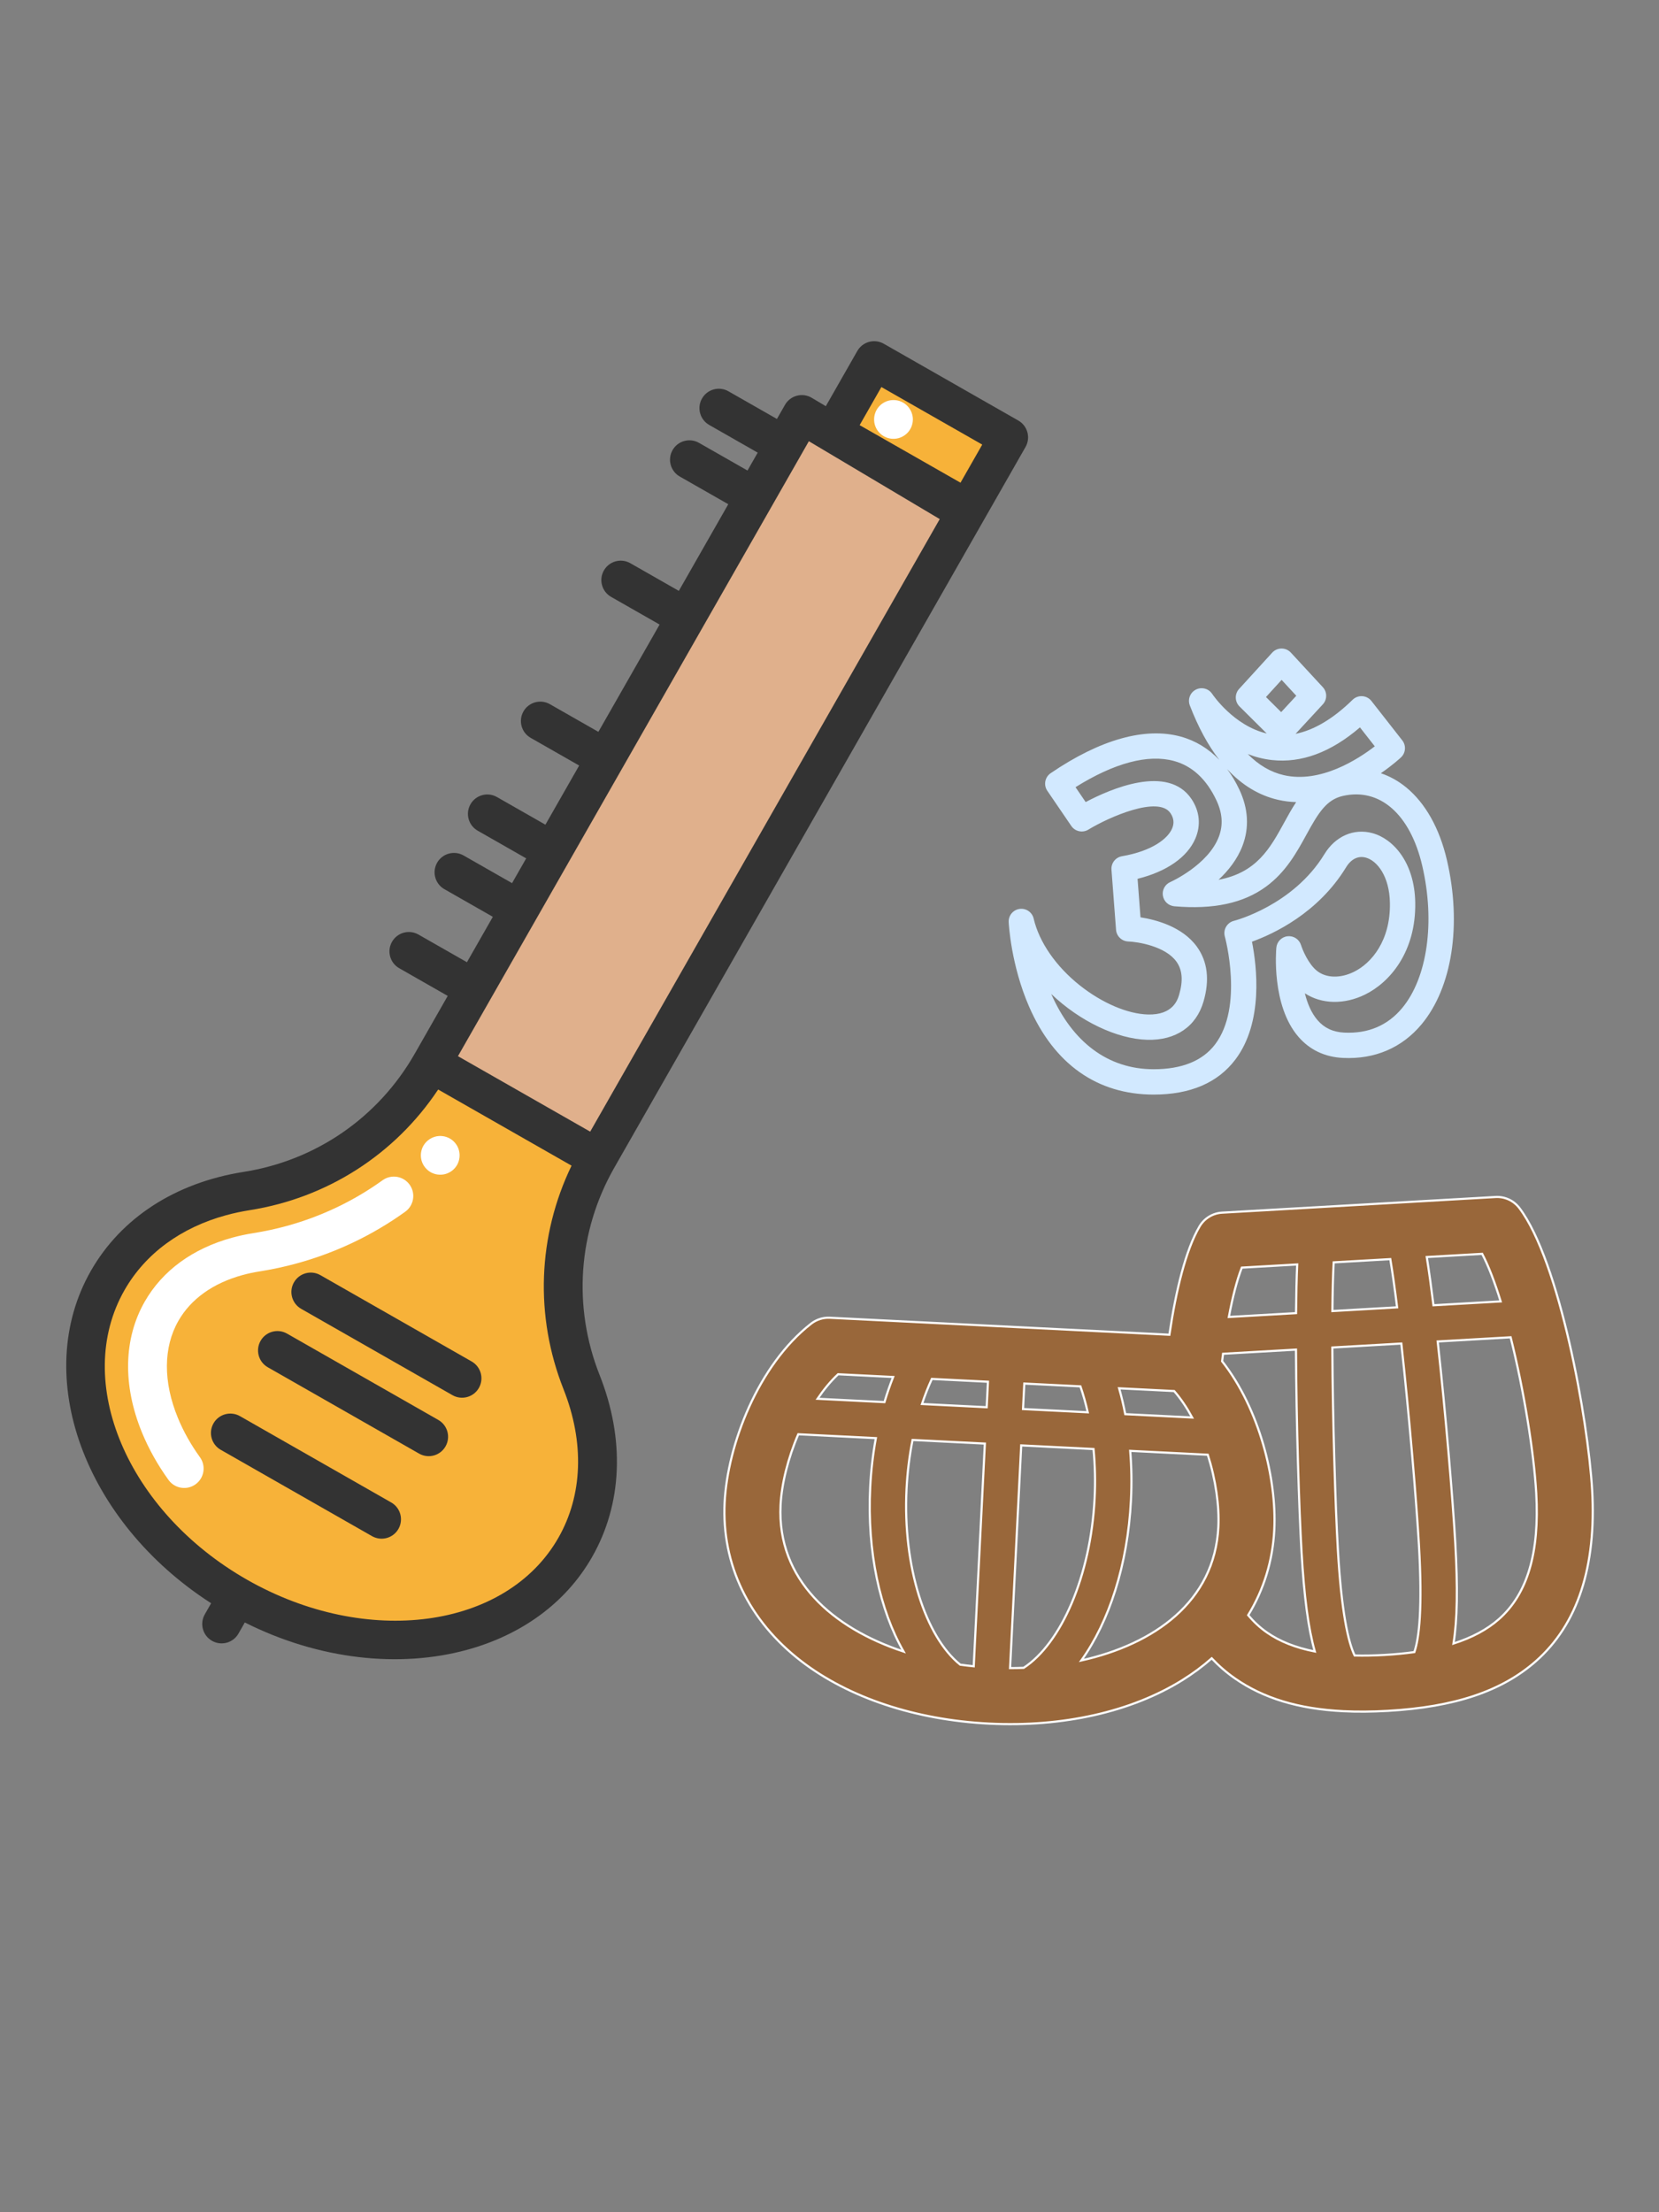 <?xml version="1.0" encoding="utf-8"?>
<!-- Generator: Adobe Illustrator 16.0.4, SVG Export Plug-In . SVG Version: 6.00 Build 0)  -->
<!DOCTYPE svg PUBLIC "-//W3C//DTD SVG 1.1//EN" "http://www.w3.org/Graphics/SVG/1.1/DTD/svg11.dtd">
<svg version="1.1" id="Layer_1" xmlns="http://www.w3.org/2000/svg" xmlns:xlink="http://www.w3.org/1999/xlink" x="0px" y="0px"
	 width="768px" height="1024px" viewBox="0 0 768 1024" enable-background="new 0 0 768 1024" xml:space="preserve">
<rect x="0" y="0" width="768" height="1024" fill="#808080" stroke="none"/>
<rect x="407.201" y="165.443" transform="matrix(0.496 -0.869 0.869 0.496 40.178 471.777)" fill="#F7B239" width="38.259" height="71.697"/>
<polygon fill="#E0B08C" points="371.176,191.842 447.187,237.072 276.561,536.058 199.756,492.238 219.499,457.641 240.393,421.03 
	255.834,393.972 280.348,351 317.593,285.756 349.377,230.041 363.011,206.169 "/>
<path fill="#F7B239" d="M199.756,492.238l76.805,43.82c-18.066,31.661-20.764,69.81-7.343,103.704
	c10.327,26.067,10.171,53.55-2.922,76.491c-26.63,46.666-96.665,56.841-156.438,22.728c-59.775-34.112-86.64-99.585-60.021-146.243
	c13.092-22.945,36.675-37.061,64.38-41.44C150.212,545.613,181.689,523.896,199.756,492.238z"/>
<g>
	<path fill="#FFFFFF" d="M87.648,688.439c-3.506,0.958-7.393-0.283-9.646-3.409c-5.038-6.98-9.172-14.368-12.286-21.961
		c-8.978-21.876-8.525-43.377,1.269-60.547c8.204-14.378,22.239-24.626,40.583-29.642c3.128-0.857,6.4-1.555,9.725-2.081
		c5.155-0.816,10.302-1.921,15.3-3.287c16.082-4.396,31.057-11.526,44.512-21.196c4.025-2.889,9.632-1.973,12.527,2.054
		c2.891,4.023,1.975,9.631-2.051,12.523c-15.197,10.918-32.106,18.972-50.254,23.934c-5.633,1.538-11.429,2.784-17.229,3.7
		c-2.676,0.422-5.3,0.983-7.796,1.665c-13.654,3.733-23.933,11.073-29.727,21.226c-6.997,12.261-7.087,28.185-0.254,44.835
		c2.581,6.287,6.025,12.439,10.241,18.274c2.9,4.021,1.992,9.631-2.03,12.529C89.633,687.705,88.656,688.164,87.648,688.439z"/>
	<path fill="#FFFFFF" d="M206.159,543.443c-2.273,0.62-4.753,0.308-6.808-0.854c-0.515-0.295-0.992-0.633-1.437-1.033
		c-0.439-0.378-0.842-0.812-1.203-1.272s-0.672-0.961-0.938-1.481c-0.271-0.533-0.481-1.084-0.636-1.649
		c-0.155-0.566-0.251-1.147-0.288-1.73c-0.038-0.587-0.027-1.184,0.051-1.764c0.076-0.58,0.204-1.161,0.388-1.705
		c0.185-0.562,0.417-1.107,0.715-1.611c1.458-2.556,4.208-4.3,7.168-4.502c0.582-0.048,1.171-0.021,1.75,0.056
		c0.587,0.062,1.157,0.19,1.719,0.385c0.559,0.184,1.095,0.421,1.609,0.713c0.5,0.287,0.993,0.637,1.434,1.022
		c0.438,0.377,0.842,0.812,1.203,1.272c0.361,0.459,0.674,0.969,0.942,1.489c0.266,0.524,0.467,1.079,0.622,1.644
		c0.625,2.289,0.312,4.766-0.853,6.82c-0.296,0.503-0.636,0.979-1.022,1.434c-0.387,0.438-0.812,0.843-1.282,1.205
		c-0.463,0.349-0.958,0.67-1.483,0.927C207.287,543.074,206.725,543.289,206.159,543.443z"/>
	<path fill="#FFFFFF" d="M415.975,202.807c-0.562,0.154-1.146,0.251-1.729,0.287c-0.585,0.046-1.175,0.023-1.762-0.041
		c-0.579-0.077-1.148-0.208-1.705-0.389c-0.562-0.194-1.109-0.429-1.613-0.725c-2.055-1.164-3.585-3.139-4.21-5.425
		c-0.154-0.565-0.251-1.146-0.292-1.743c-0.032-0.575-0.024-1.172,0.055-1.752c0.067-0.577,0.204-1.162,0.389-1.707
		c0.187-0.559,0.418-1.106,0.715-1.609c0.282-0.509,0.634-0.993,1.02-1.444c0.387-0.441,0.812-0.841,1.271-1.202
		c0.474-0.356,0.969-0.678,1.496-0.931c1.057-0.536,2.198-0.848,3.381-0.924c0.584-0.049,1.17-0.023,1.749,0.044
		c0.578,0.078,1.159,0.202,1.72,0.385c0.559,0.195,1.095,0.433,1.611,0.726c2.044,1.166,3.579,3.151,4.199,5.426
		c0.156,0.564,0.251,1.147,0.302,1.741c0.031,0.575,0.021,1.171-0.056,1.753c-0.079,0.578-0.203,1.158-0.39,1.706
		c-0.178,0.569-0.427,1.108-0.714,1.608c-0.293,0.514-0.632,0.993-1.018,1.444c-0.388,0.441-0.826,0.845-1.284,1.206
		c-0.464,0.352-0.958,0.671-1.482,0.928C417.094,202.44,416.541,202.651,415.975,202.807z"/>
</g>
<g>
	<path fill="#333333" d="M111.076,655.499c-4.305-2.455-9.786-0.958-12.243,3.349c-2.456,4.305-0.958,9.786,3.346,12.239
		l70.03,39.966c2.152,1.228,4.598,1.471,6.815,0.864c2.214-0.607,4.2-2.058,5.428-4.21c2.457-4.305,0.959-9.787-3.345-12.241
		L111.076,655.499z"/>
	<path fill="#333333" d="M132.875,617.301c-4.306-2.456-9.786-0.956-12.243,3.348c-2.458,4.303-0.959,9.786,3.346,12.241
		l70.03,39.961c2.154,1.229,4.602,1.472,6.815,0.866c2.215-0.605,4.2-2.058,5.428-4.211c2.458-4.305,0.959-9.787-3.346-12.243
		L132.875,617.301z"/>
	<path fill="#333333" d="M148.317,590.245c-4.306-2.456-9.786-0.959-12.244,3.349c-2.455,4.302-0.958,9.784,3.346,12.241
		l70.029,39.963c2.152,1.226,4.601,1.469,6.815,0.861c2.214-0.604,4.2-2.055,5.427-4.206c2.458-4.309,0.959-9.788-3.345-12.247
		L148.317,590.245z"/>
	<path fill="#333333" d="M471.401,194.658l-62.277-35.544c-2.071-1.18-4.519-1.49-6.817-0.863c-2.298,0.628-4.248,2.142-5.428,4.209
		l-14.583,25.556l-6.525-3.883c-2.066-1.233-4.545-1.579-6.874-0.964c-0.027,0.007-0.053,0.015-0.079,0.021
		c-2.295,0.628-4.247,2.14-5.429,4.209l-3.725,6.529l-22.448-12.811c-4.306-2.456-9.785-0.959-12.242,3.346
		c-2.456,4.306-0.958,9.787,3.346,12.243l22.448,12.809l-4.729,8.286l-22.446-12.808c-4.306-2.457-9.786-0.958-12.242,3.346
		c-2.457,4.305-0.959,9.787,3.346,12.242l22.447,12.81l-22.894,40.115l-22.447-12.807c-4.305-2.457-9.785-0.959-12.242,3.346
		c-2.457,4.303-0.959,9.787,3.347,12.242l22.445,12.808l-28.343,49.666l-22.443-12.808c-4.307-2.456-9.787-0.959-12.243,3.345
		c-2.458,4.306-0.959,9.786,3.346,12.242l22.447,12.812l-15.631,27.382l-22.444-12.809c-4.306-2.456-9.786-0.957-12.242,3.345
		c-2.458,4.305-0.959,9.788,3.346,12.244l22.447,12.81l-6.545,11.467l-22.444-12.81c-4.306-2.456-9.786-0.958-12.243,3.348
		c-2.456,4.302-0.958,9.785,3.347,12.241l22.446,12.809l-11.994,21.016l-22.444-12.809c-4.306-2.456-9.786-0.958-12.242,3.348
		c-2.458,4.305-0.958,9.786,3.346,12.241l22.446,12.81l-15.293,26.799c-16.802,29.444-45.647,49.368-79.15,54.657
		c-31.621,4.99-56.745,21.271-70.768,45.841c-27.847,48.803-2.838,116.191,55.687,153.833l-2.94,5.151
		c-2.458,4.305-0.96,9.786,3.346,12.243c2.152,1.229,4.599,1.469,6.815,0.863c2.215-0.604,4.2-2.057,5.427-4.209l2.942-5.153
		c34.59,17.38,71.828,21.152,102.857,12.669c24.75-6.766,45.552-21.322,57.911-42.976c14.023-24.573,15.256-54.493,3.475-84.246
		c-12.485-31.532-10.008-66.503,6.794-95.946l190.381-333.614c1.182-2.066,1.489-4.519,0.863-6.813
		C474.982,197.788,473.467,195.835,471.401,194.658z M260.876,643.066c9.735,24.585,8.892,48.999-2.376,68.743
		c-24.134,42.29-88.822,50.982-144.199,19.379c-55.378-31.605-80.798-91.72-56.666-134.008c9.64-16.892,26.101-28.952,47.012-34.668
		c3.533-0.966,7.192-1.748,10.964-2.347c35.93-5.678,67.268-25.85,87.225-55.843l61.75,35.24
		C248.915,572.004,247.483,609.238,260.876,643.066z M273.217,523.821L212,488.887l162.446-284.655l60.582,36.048L273.217,523.821z
		 M444.643,223.434l-46.688-26.643l10.065-17.638l46.691,26.643L444.643,223.434z"/>
</g>
<path fill="#99673A" stroke="#FCFCFC" stroke-miterlimit="10" d="M335.455,695.412c-1.436,28.708,11.16,54.815,35.467,73.512
	c22.015,16.937,52.894,27.202,86.952,28.904c34.054,1.704,65.804-5.43,89.4-20.083c4.959-3.08,9.519-6.469,13.664-10.135
	c3.266,3.472,6.848,6.592,10.77,9.318c13.178,9.17,29.396,14.117,50.125,15.155c6.422,0.32,13.273,0.267,20.605-0.154
	c30.995-1.777,52.78-9.081,68.555-22.982c19.322-17.031,28.088-43.706,26.049-79.287c-1.859-32.454-15.062-105.86-33.67-130.465
	c-2.605-3.447-6.754-5.383-11.081-5.122l-126.553,7.25c-4.314,0.247-8.224,2.632-10.42,6.355
	c-6.378,10.808-10.934,29.548-13.979,50.149l-157.206-7.861c-3.106-0.155-6.162,0.811-8.615,2.722
	C350.977,631.81,336.789,668.779,335.455,695.412z M387.977,636.114l25.483,1.276c-1.482,3.74-2.822,7.621-4.015,11.628
	l-30.979-1.549C381.344,643.235,384.518,639.36,387.977,636.114z M422.446,666.537l33.473,1.675l-5.154,103.086
	c-2.089-0.215-4.177-0.467-6.26-0.76c-16.016-12.911-26.645-45.232-24.838-81.328C420.057,681.422,421.005,673.818,422.446,666.537z
	 M473.896,772.01c-2.101,0.082-4.204,0.128-6.306,0.131l5.156-103.087l33.474,1.675c0.709,7.389,0.895,15.047,0.505,22.834
	C504.921,729.663,491.122,760.76,473.896,772.01z M551.887,656.143l-30.978-1.55c-0.788-4.104-1.737-8.1-2.839-11.972l25.482,1.274
	C546.673,647.471,549.444,651.643,551.887,656.143z M503.539,653.724l-29.949-1.497l0.59-11.8l25.977,1.298
	C501.472,645.549,502.603,649.562,503.539,653.724z M426.814,649.888c1.35-4.049,2.873-7.927,4.562-11.603l25.976,1.3l-0.589,11.8
	L426.814,649.888z M574.86,586.764l25.648-1.469c-0.29,6.453-0.459,14.127-0.534,22.529l-31.104,1.782
	C570.562,600.603,572.562,592.688,574.86,586.764z M619.333,717.265c-1.116-19.419-2.404-59.732-2.557-93.523l31.942-1.832
	c3.706,33.589,7.032,73.784,8.145,93.206c1.676,29.235,0.119,43.153-2.12,49.608c-4.318,0.6-8.902,1.045-13.787,1.326
	c-4.887,0.28-9.494,0.36-13.852,0.257C624.143,760.153,621.008,746.502,619.333,717.265z M616.806,606.863
	c0.078-8.601,0.264-16.31,0.588-22.534l26.212-1.502c1.03,6.146,2.096,13.782,3.156,22.316L616.806,606.863z M694.7,602.397
	l-31.108,1.784c-1.032-8.343-2.078-15.946-3.104-22.322l25.65-1.47C689.097,586.012,691.988,593.644,694.7,602.397z
	 M693.853,749.501c-5.436,4.79-12.4,8.528-20.994,11.267c1.792-10.91,2.011-25.97,0.827-46.617
	c-1.14-19.902-4.408-59.447-8.139-93.205l33.767-1.934c6.189,24.709,10.773,53.369,11.851,72.13
	C712.745,718.752,707.083,737.841,693.853,749.501z M577.827,747.628c7.215-11.787,11.354-25.14,12.074-39.486
	c1.172-23.492-6.809-55.974-24.152-78.048c0.145-1.158,0.286-2.31,0.437-3.454l33.764-1.932c0.149,33.964,1.42,73.623,2.562,93.523
	c1.181,20.643,3.117,35.582,6.146,46.214c-8.848-1.736-16.195-4.652-22.145-8.793C583.278,753.401,580.396,750.717,577.827,747.628z
	 M500.589,768.597c12.794-17.9,21.464-44.144,22.966-74.192c0.388-7.732,0.261-15.381-0.349-22.826l35.917,1.797
	c3.665,11.599,5.377,23.66,4.886,33.468C562.282,741.373,534.277,761.087,500.589,768.597z M361.344,696.707
	c0.489-9.808,3.397-21.639,8.2-32.813l35.918,1.796c-1.348,7.347-2.236,14.944-2.623,22.681
	c-1.503,30.044,4.502,57.021,15.449,76.109C385.517,753.648,359.618,731.24,361.344,696.707z"/>
<path fill="#D2E9FF" d="M669.812,398.076c-3.417-14.667-9.936-26.29-18.848-33.61c-3.596-2.951-7.552-5.138-11.728-6.551
	c5.493-3.773,8.935-6.967,9.323-7.335c2.203-2.077,2.46-5.493,0.593-7.876l-14.27-18.222c-1.028-1.313-2.564-2.125-4.227-2.236
	c-1.658-0.107-3.293,0.493-4.484,1.658c-8.956,8.757-17.806,14.031-26.417,15.784l12.618-13.653c2.075-2.244,2.075-5.71,0-7.954
	l-14.798-16.011c-1.108-1.2-2.669-1.88-4.304-1.88c-0.008,0-0.013,0-0.019,0c-1.641,0.004-3.204,0.697-4.312,1.91l-15.326,16.797
	c-2.117,2.321-2.029,5.896,0.198,8.108l12.597,12.512c-15.333-3.622-25.035-18.006-25.229-18.301
	c-1.638-2.507-4.903-3.378-7.572-2.012c-2.672,1.364-3.881,4.525-2.802,7.327c3.891,10.09,8.453,18.501,13.662,25.21
	c-5.043-5.261-11.072-8.927-17.901-10.795c-16.49-4.506-37.297,1.355-60.188,16.953c-1.283,0.875-2.169,2.227-2.457,3.753
	c-0.288,1.528,0.039,3.108,0.916,4.392l11.099,16.274c1.759,2.578,5.227,3.327,7.892,1.701c9.602-5.848,32.509-15.89,38.035-7.608
	c1.553,2.324,1.789,4.658,0.727,7.132c-1.97,4.587-9.1,10.355-23.206,12.792c-2.978,0.515-5.075,3.207-4.847,6.218l2.114,27.823
	c0.226,2.971,2.658,5.301,5.638,5.413c4.455,0.167,17.15,2.166,22.299,9.303c2.748,3.809,3.176,8.788,1.301,15.223
	c-0.69,2.37-2.812,9.58-14.489,9.272c-9.408-0.259-21.171-5.278-31.469-13.436c-11.069-8.768-18.876-20.052-21.416-30.959
	c-0.687-2.951-3.507-4.89-6.516-4.475c-3.002,0.419-5.189,3.057-5.045,6.085c0.037,0.801,1.038,19.869,9.47,39.202
	c11.608,26.596,31.544,40.654,57.652,40.654c16.934,0,29.647-5.44,37.783-16.173c13.125-17.306,9.949-43.289,7.72-54.6
	c9.861-3.553,30.568-13.158,43.537-34.394c2.366-3.881,5.618-5.487,9.161-4.523c5.225,1.42,10.945,8.595,11.159,20.991
	c0.297,17.325-8.412,27.828-16.662,31.88c-6.32,3.106-12.886,2.922-17.132-0.475c-3.968-3.171-6.649-9.667-7.346-11.887
	c-0.824-2.675-3.418-4.396-6.203-4.11c-2.782,0.287-4.972,2.5-5.233,5.286c-0.103,1.084-2.344,26.78,10.26,41.302
	c5.262,6.06,12.211,9.34,20.658,9.743c14.681,0.688,27.238-4.679,36.306-15.558C672.28,457.107,676.772,427.961,669.812,398.076z
	 M593.299,314.71l6.792,7.348l-6.998,7.57l-7.031-6.982L593.299,314.71z M588.811,351.812c13.631,1.505,27.312-3.578,40.752-15.116
	l6.863,8.764c-7.695,5.941-25.072,17.219-42.058,13.36c-6.104-1.387-11.691-4.659-16.735-9.786
	C581.063,350.377,584.795,351.369,588.811,351.812z M591.772,370.25c2.776,0.631,5.533,0.948,8.258,1.037
	c-2.01,3.021-3.783,6.254-5.536,9.453c-6.488,11.847-12.698,23.189-30.388,26.492c4.497-4.188,8.73-9.479,11.119-15.832
	c3.15-8.372,2.648-17.088-1.489-25.903c-1.65-3.514-3.558-6.69-5.689-9.533C574.958,363.448,582.883,368.231,591.772,370.25z
	 M486.649,460.095c13.21,12.618,30.395,20.827,44.435,21.208c13.197,0.362,22.679-6.097,26.062-17.713
	c2.913-10.012,1.877-18.558-3.081-25.399c-6.747-9.305-19.057-12.491-26.094-13.571l-1.357-17.832
	c13.419-3.33,23.032-9.966,26.748-18.622c2.637-6.14,2.014-12.626-1.75-18.265c-10.925-16.364-37.667-4.656-49.023,1.362
	l-4.699-6.89c17.922-11.213,33.604-15.4,45.588-12.124c8.444,2.307,15.055,8.442,19.649,18.23
	c2.774,5.912,3.148,11.393,1.143,16.757c-4.922,13.16-22.332,20.977-22.498,21.05c-2.454,1.072-3.869,3.675-3.435,6.319
	c0.435,2.644,2.604,4.655,5.275,4.889c18.093,1.576,32-1.403,42.503-9.11c9.206-6.756,14.229-15.924,18.66-24.014
	c5.458-9.966,9.189-16.163,16.775-17.923c17.167-3.979,31.283,8.391,36.847,32.285c6.051,25.981,2.394,51.849-9.317,65.902
	c-6.72,8.058-15.712,11.871-26.744,11.353c-5.186-0.25-9.226-2.114-12.347-5.699c-2.969-3.414-4.806-7.928-5.929-12.512
	c7.717,5.075,18.193,5.341,27.884,0.58c11.479-5.637,23.604-19.789,23.212-42.602c-0.317-18.542-10.175-29.482-19.803-32.101
	c-8.622-2.344-17.147,1.381-22.243,9.725c-14.545,23.825-41.582,30.784-41.842,30.849c-1.542,0.375-2.862,1.364-3.664,2.733
	c-0.803,1.367-1.015,3.006-0.59,4.536c0.091,0.321,8.8,32.412-4.509,49.926c-5.807,7.635-15.371,11.51-28.429,11.51
	C512.777,494.935,496.396,482.224,486.649,460.095z"/>
</svg>
